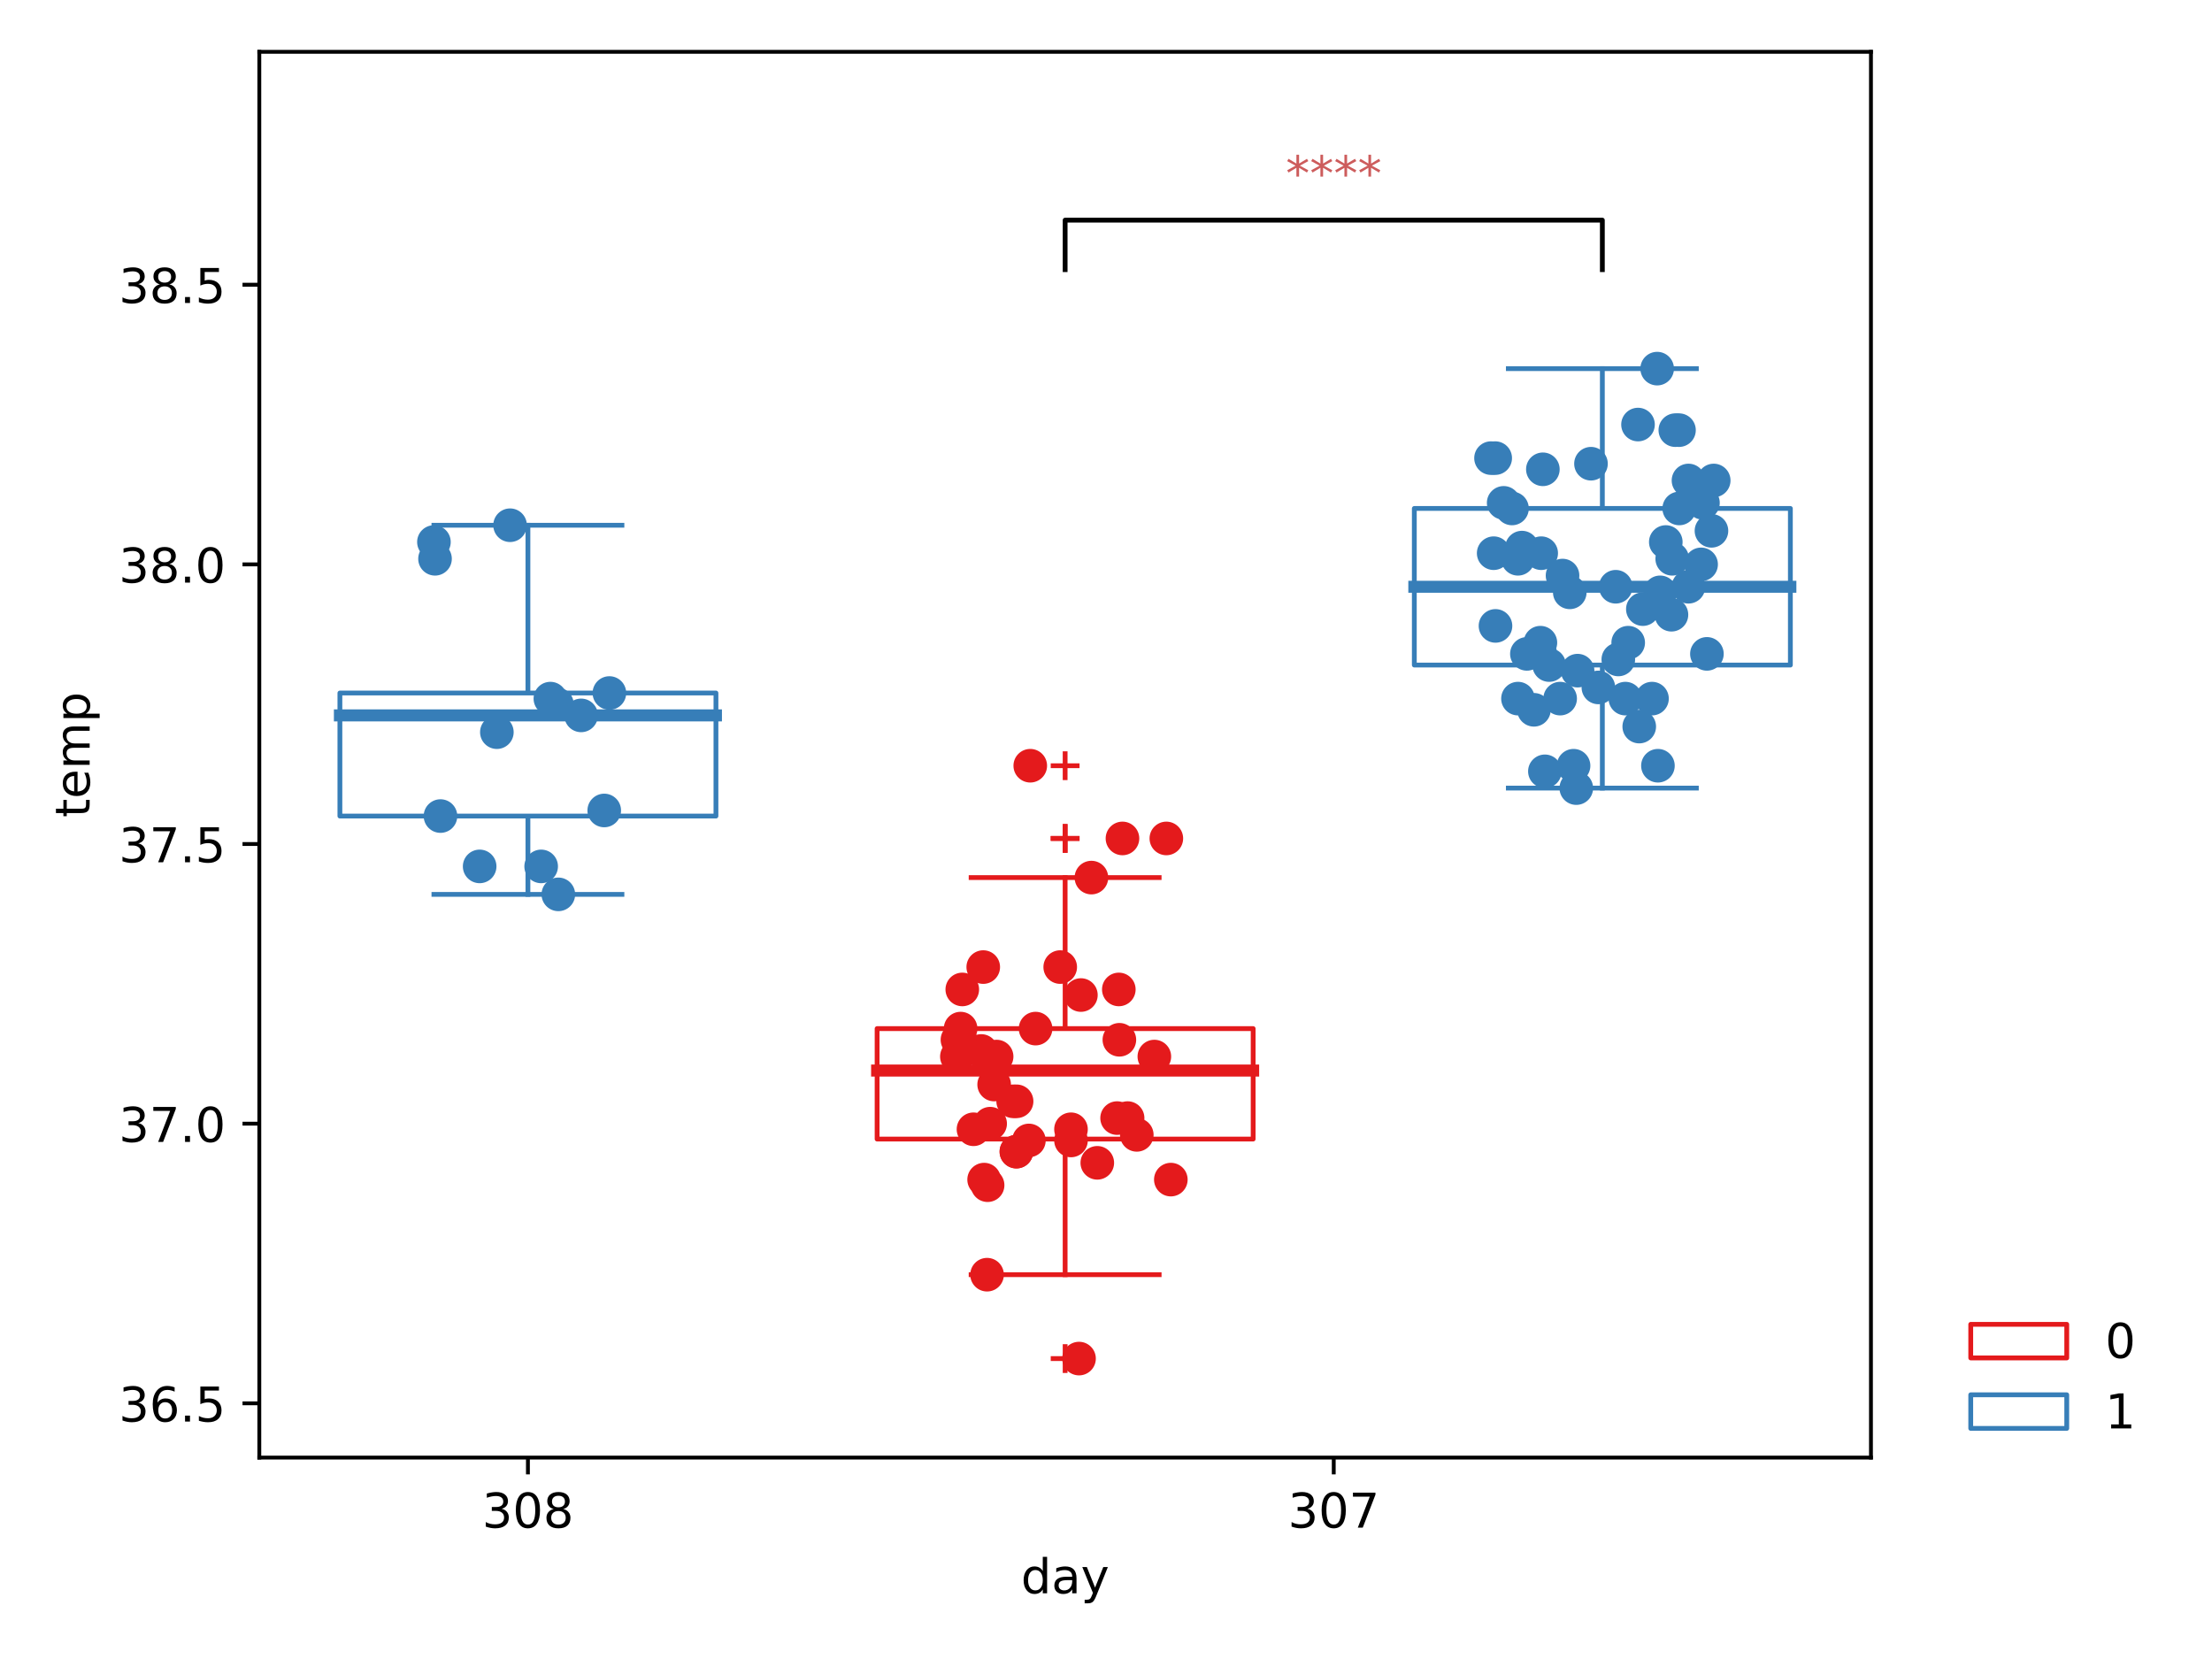 <?xml version="1.0" encoding="utf-8" standalone="no"?>
<!DOCTYPE svg PUBLIC "-//W3C//DTD SVG 1.1//EN"
  "http://www.w3.org/Graphics/SVG/1.1/DTD/svg11.dtd">
<!-- Created with matplotlib (https://matplotlib.org/) -->
<svg height="345.6pt" version="1.1" viewBox="0 0 460.8 345.6" width="460.8pt" xmlns="http://www.w3.org/2000/svg" xmlns:xlink="http://www.w3.org/1999/xlink">
 <defs>
  <style type="text/css">
*{stroke-linecap:butt;stroke-linejoin:round;}
  </style>
 </defs>
 <g id="figure_1">
  <g id="patch_1">
   <path d="M 0 345.6 
L 460.8 345.6 
L 460.8 0 
L 0 0 
z
" style="fill:#ffffff;"/>
  </g>
  <g id="axes_1">
   <g id="patch_2">
    <path d="M 54.02 303.64 
L 389.754 303.64 
L 389.754 10.8 
L 54.02 10.8 
z
" style="fill:#ffffff;"/>
   </g>
   <g id="matplotlib.axis_1">
    <g id="xtick_1">
     <g id="line2d_1">
      <defs>
       <path d="M 0 0 
L 0 3.5 
" id="m53eaf269b1" style="stroke:#000000;stroke-width:0.8;"/>
      </defs>
      <g>
       <use style="stroke:#000000;stroke-width:0.8;" x="109.976" xlink:href="#m53eaf269b1" y="303.64"/>
      </g>
     </g>
     <g id="text_1">
      <!-- 308 -->
      <defs>
       <path d="M 40.578 39.312 
Q 47.656 37.797 51.625 33 
Q 55.609 28.219 55.609 21.188 
Q 55.609 10.406 48.188 4.484 
Q 40.766 -1.422 27.094 -1.422 
Q 22.516 -1.422 17.656 -0.516 
Q 12.797 0.391 7.625 2.203 
L 7.625 11.719 
Q 11.719 9.328 16.594 8.109 
Q 21.484 6.891 26.812 6.891 
Q 36.078 6.891 40.938 10.547 
Q 45.797 14.203 45.797 21.188 
Q 45.797 27.641 41.281 31.266 
Q 36.766 34.906 28.719 34.906 
L 20.219 34.906 
L 20.219 43.016 
L 29.109 43.016 
Q 36.375 43.016 40.234 45.922 
Q 44.094 48.828 44.094 54.297 
Q 44.094 59.906 40.109 62.906 
Q 36.141 65.922 28.719 65.922 
Q 24.656 65.922 20.016 65.031 
Q 15.375 64.156 9.812 62.312 
L 9.812 71.094 
Q 15.438 72.656 20.344 73.438 
Q 25.25 74.219 29.594 74.219 
Q 40.828 74.219 47.359 69.109 
Q 53.906 64.016 53.906 55.328 
Q 53.906 49.266 50.438 45.094 
Q 46.969 40.922 40.578 39.312 
z
" id="DejaVuSans-51"/>
       <path d="M 31.781 66.406 
Q 24.172 66.406 20.328 58.906 
Q 16.5 51.422 16.5 36.375 
Q 16.5 21.391 20.328 13.891 
Q 24.172 6.391 31.781 6.391 
Q 39.453 6.391 43.281 13.891 
Q 47.125 21.391 47.125 36.375 
Q 47.125 51.422 43.281 58.906 
Q 39.453 66.406 31.781 66.406 
z
M 31.781 74.219 
Q 44.047 74.219 50.516 64.516 
Q 56.984 54.828 56.984 36.375 
Q 56.984 17.969 50.516 8.266 
Q 44.047 -1.422 31.781 -1.422 
Q 19.531 -1.422 13.062 8.266 
Q 6.594 17.969 6.594 36.375 
Q 6.594 54.828 13.062 64.516 
Q 19.531 74.219 31.781 74.219 
z
" id="DejaVuSans-48"/>
       <path d="M 31.781 34.625 
Q 24.75 34.625 20.719 30.859 
Q 16.703 27.094 16.703 20.516 
Q 16.703 13.922 20.719 10.156 
Q 24.75 6.391 31.781 6.391 
Q 38.812 6.391 42.859 10.172 
Q 46.922 13.969 46.922 20.516 
Q 46.922 27.094 42.891 30.859 
Q 38.875 34.625 31.781 34.625 
z
M 21.922 38.812 
Q 15.578 40.375 12.031 44.719 
Q 8.5 49.078 8.5 55.328 
Q 8.5 64.062 14.719 69.141 
Q 20.953 74.219 31.781 74.219 
Q 42.672 74.219 48.875 69.141 
Q 55.078 64.062 55.078 55.328 
Q 55.078 49.078 51.531 44.719 
Q 48 40.375 41.703 38.812 
Q 48.828 37.156 52.797 32.312 
Q 56.781 27.484 56.781 20.516 
Q 56.781 9.906 50.312 4.234 
Q 43.844 -1.422 31.781 -1.422 
Q 19.734 -1.422 13.25 4.234 
Q 6.781 9.906 6.781 20.516 
Q 6.781 27.484 10.781 32.312 
Q 14.797 37.156 21.922 38.812 
z
M 18.312 54.391 
Q 18.312 48.734 21.844 45.562 
Q 25.391 42.391 31.781 42.391 
Q 38.141 42.391 41.719 45.562 
Q 45.312 48.734 45.312 54.391 
Q 45.312 60.062 41.719 63.234 
Q 38.141 66.406 31.781 66.406 
Q 25.391 66.406 21.844 63.234 
Q 18.312 60.062 18.312 54.391 
z
" id="DejaVuSans-56"/>
      </defs>
      <g transform="translate(100.432 318.238)scale(0.1 -0.1)">
       <use xlink:href="#DejaVuSans-51"/>
       <use x="63.623" xlink:href="#DejaVuSans-48"/>
       <use x="127.246" xlink:href="#DejaVuSans-56"/>
      </g>
     </g>
    </g>
    <g id="xtick_2">
     <g id="line2d_2">
      <g>
       <use style="stroke:#000000;stroke-width:0.8;" x="277.843" xlink:href="#m53eaf269b1" y="303.64"/>
      </g>
     </g>
     <g id="text_2">
      <!-- 307 -->
      <defs>
       <path d="M 8.203 72.906 
L 55.078 72.906 
L 55.078 68.703 
L 28.609 0 
L 18.312 0 
L 43.219 64.594 
L 8.203 64.594 
z
" id="DejaVuSans-55"/>
      </defs>
      <g transform="translate(268.299 318.238)scale(0.1 -0.1)">
       <use xlink:href="#DejaVuSans-51"/>
       <use x="63.623" xlink:href="#DejaVuSans-48"/>
       <use x="127.246" xlink:href="#DejaVuSans-55"/>
      </g>
     </g>
    </g>
    <g id="text_3">
     <!-- day -->
     <defs>
      <path d="M 45.406 46.391 
L 45.406 75.984 
L 54.391 75.984 
L 54.391 0 
L 45.406 0 
L 45.406 8.203 
Q 42.578 3.328 38.25 0.953 
Q 33.938 -1.422 27.875 -1.422 
Q 17.969 -1.422 11.734 6.484 
Q 5.516 14.406 5.516 27.297 
Q 5.516 40.188 11.734 48.094 
Q 17.969 56 27.875 56 
Q 33.938 56 38.25 53.625 
Q 42.578 51.266 45.406 46.391 
z
M 14.797 27.297 
Q 14.797 17.391 18.875 11.75 
Q 22.953 6.109 30.078 6.109 
Q 37.203 6.109 41.297 11.75 
Q 45.406 17.391 45.406 27.297 
Q 45.406 37.203 41.297 42.844 
Q 37.203 48.484 30.078 48.484 
Q 22.953 48.484 18.875 42.844 
Q 14.797 37.203 14.797 27.297 
z
" id="DejaVuSans-100"/>
      <path d="M 34.281 27.484 
Q 23.391 27.484 19.188 25 
Q 14.984 22.516 14.984 16.5 
Q 14.984 11.719 18.141 8.906 
Q 21.297 6.109 26.703 6.109 
Q 34.188 6.109 38.703 11.406 
Q 43.219 16.703 43.219 25.484 
L 43.219 27.484 
z
M 52.203 31.203 
L 52.203 0 
L 43.219 0 
L 43.219 8.297 
Q 40.141 3.328 35.547 0.953 
Q 30.953 -1.422 24.312 -1.422 
Q 15.922 -1.422 10.953 3.297 
Q 6 8.016 6 15.922 
Q 6 25.141 12.172 29.828 
Q 18.359 34.516 30.609 34.516 
L 43.219 34.516 
L 43.219 35.406 
Q 43.219 41.609 39.141 45 
Q 35.062 48.391 27.688 48.391 
Q 23 48.391 18.547 47.266 
Q 14.109 46.141 10.016 43.891 
L 10.016 52.203 
Q 14.938 54.109 19.578 55.047 
Q 24.219 56 28.609 56 
Q 40.484 56 46.344 49.844 
Q 52.203 43.703 52.203 31.203 
z
" id="DejaVuSans-97"/>
      <path d="M 32.172 -5.078 
Q 28.375 -14.844 24.75 -17.812 
Q 21.141 -20.797 15.094 -20.797 
L 7.906 -20.797 
L 7.906 -13.281 
L 13.188 -13.281 
Q 16.891 -13.281 18.938 -11.516 
Q 21 -9.766 23.484 -3.219 
L 25.094 0.875 
L 2.984 54.688 
L 12.5 54.688 
L 29.594 11.922 
L 46.688 54.688 
L 56.203 54.688 
z
" id="DejaVuSans-121"/>
     </defs>
     <g transform="translate(212.689 331.917)scale(0.1 -0.1)">
      <use xlink:href="#DejaVuSans-100"/>
      <use x="63.477" xlink:href="#DejaVuSans-97"/>
      <use x="124.756" xlink:href="#DejaVuSans-121"/>
     </g>
    </g>
   </g>
   <g id="matplotlib.axis_2">
    <g id="ytick_1">
     <g id="line2d_3">
      <defs>
       <path d="M 0 0 
L -3.5 0 
" id="m0fb957db01" style="stroke:#000000;stroke-width:0.8;"/>
      </defs>
      <g>
       <use style="stroke:#000000;stroke-width:0.8;" x="54.02" xlink:href="#m0fb957db01" y="292.338"/>
      </g>
     </g>
     <g id="text_4">
      <!-- 36.5 -->
      <defs>
       <path d="M 33.016 40.375 
Q 26.375 40.375 22.484 35.828 
Q 18.609 31.297 18.609 23.391 
Q 18.609 15.531 22.484 10.953 
Q 26.375 6.391 33.016 6.391 
Q 39.656 6.391 43.531 10.953 
Q 47.406 15.531 47.406 23.391 
Q 47.406 31.297 43.531 35.828 
Q 39.656 40.375 33.016 40.375 
z
M 52.594 71.297 
L 52.594 62.312 
Q 48.875 64.062 45.094 64.984 
Q 41.312 65.922 37.594 65.922 
Q 27.828 65.922 22.672 59.328 
Q 17.531 52.734 16.797 39.406 
Q 19.672 43.656 24.016 45.922 
Q 28.375 48.188 33.594 48.188 
Q 44.578 48.188 50.953 41.516 
Q 57.328 34.859 57.328 23.391 
Q 57.328 12.156 50.688 5.359 
Q 44.047 -1.422 33.016 -1.422 
Q 20.359 -1.422 13.672 8.266 
Q 6.984 17.969 6.984 36.375 
Q 6.984 53.656 15.188 63.938 
Q 23.391 74.219 37.203 74.219 
Q 40.922 74.219 44.703 73.484 
Q 48.484 72.75 52.594 71.297 
z
" id="DejaVuSans-54"/>
       <path d="M 10.688 12.406 
L 21 12.406 
L 21 0 
L 10.688 0 
z
" id="DejaVuSans-46"/>
       <path d="M 10.797 72.906 
L 49.516 72.906 
L 49.516 64.594 
L 19.828 64.594 
L 19.828 46.734 
Q 21.969 47.469 24.109 47.828 
Q 26.266 48.188 28.422 48.188 
Q 40.625 48.188 47.75 41.5 
Q 54.891 34.812 54.891 23.391 
Q 54.891 11.625 47.562 5.094 
Q 40.234 -1.422 26.906 -1.422 
Q 22.312 -1.422 17.547 -0.641 
Q 12.797 0.141 7.719 1.703 
L 7.719 11.625 
Q 12.109 9.234 16.797 8.062 
Q 21.484 6.891 26.703 6.891 
Q 35.156 6.891 40.078 11.328 
Q 45.016 15.766 45.016 23.391 
Q 45.016 31 40.078 35.438 
Q 35.156 39.891 26.703 39.891 
Q 22.75 39.891 18.812 39.016 
Q 14.891 38.141 10.797 36.281 
z
" id="DejaVuSans-53"/>
      </defs>
      <g transform="translate(24.754 296.138)scale(0.1 -0.1)">
       <use xlink:href="#DejaVuSans-51"/>
       <use x="63.623" xlink:href="#DejaVuSans-54"/>
       <use x="127.246" xlink:href="#DejaVuSans-46"/>
       <use x="159.033" xlink:href="#DejaVuSans-53"/>
      </g>
     </g>
    </g>
    <g id="ytick_2">
     <g id="line2d_4">
      <g>
       <use style="stroke:#000000;stroke-width:0.8;" x="54.02" xlink:href="#m0fb957db01" y="234.083"/>
      </g>
     </g>
     <g id="text_5">
      <!-- 37.0 -->
      <g transform="translate(24.754 237.882)scale(0.1 -0.1)">
       <use xlink:href="#DejaVuSans-51"/>
       <use x="63.623" xlink:href="#DejaVuSans-55"/>
       <use x="127.246" xlink:href="#DejaVuSans-46"/>
       <use x="159.033" xlink:href="#DejaVuSans-48"/>
      </g>
     </g>
    </g>
    <g id="ytick_3">
     <g id="line2d_5">
      <g>
       <use style="stroke:#000000;stroke-width:0.8;" x="54.02" xlink:href="#m0fb957db01" y="175.827"/>
      </g>
     </g>
     <g id="text_6">
      <!-- 37.5 -->
      <g transform="translate(24.754 179.626)scale(0.1 -0.1)">
       <use xlink:href="#DejaVuSans-51"/>
       <use x="63.623" xlink:href="#DejaVuSans-55"/>
       <use x="127.246" xlink:href="#DejaVuSans-46"/>
       <use x="159.033" xlink:href="#DejaVuSans-53"/>
      </g>
     </g>
    </g>
    <g id="ytick_4">
     <g id="line2d_6">
      <g>
       <use style="stroke:#000000;stroke-width:0.8;" x="54.02" xlink:href="#m0fb957db01" y="117.571"/>
      </g>
     </g>
     <g id="text_7">
      <!-- 38.0 -->
      <g transform="translate(24.754 121.37)scale(0.1 -0.1)">
       <use xlink:href="#DejaVuSans-51"/>
       <use x="63.623" xlink:href="#DejaVuSans-56"/>
       <use x="127.246" xlink:href="#DejaVuSans-46"/>
       <use x="159.033" xlink:href="#DejaVuSans-48"/>
      </g>
     </g>
    </g>
    <g id="ytick_5">
     <g id="line2d_7">
      <g>
       <use style="stroke:#000000;stroke-width:0.8;" x="54.02" xlink:href="#m0fb957db01" y="59.315"/>
      </g>
     </g>
     <g id="text_8">
      <!-- 38.5 -->
      <g transform="translate(24.754 63.115)scale(0.1 -0.1)">
       <use xlink:href="#DejaVuSans-51"/>
       <use x="63.623" xlink:href="#DejaVuSans-56"/>
       <use x="127.246" xlink:href="#DejaVuSans-46"/>
       <use x="159.033" xlink:href="#DejaVuSans-53"/>
      </g>
     </g>
    </g>
    <g id="text_9">
     <!-- temp -->
     <defs>
      <path d="M 18.312 70.219 
L 18.312 54.688 
L 36.812 54.688 
L 36.812 47.703 
L 18.312 47.703 
L 18.312 18.016 
Q 18.312 11.328 20.141 9.422 
Q 21.969 7.516 27.594 7.516 
L 36.812 7.516 
L 36.812 0 
L 27.594 0 
Q 17.188 0 13.234 3.875 
Q 9.281 7.766 9.281 18.016 
L 9.281 47.703 
L 2.688 47.703 
L 2.688 54.688 
L 9.281 54.688 
L 9.281 70.219 
z
" id="DejaVuSans-116"/>
      <path d="M 56.203 29.594 
L 56.203 25.203 
L 14.891 25.203 
Q 15.484 15.922 20.484 11.062 
Q 25.484 6.203 34.422 6.203 
Q 39.594 6.203 44.453 7.469 
Q 49.312 8.734 54.109 11.281 
L 54.109 2.781 
Q 49.266 0.734 44.188 -0.344 
Q 39.109 -1.422 33.891 -1.422 
Q 20.797 -1.422 13.156 6.188 
Q 5.516 13.812 5.516 26.812 
Q 5.516 40.234 12.766 48.109 
Q 20.016 56 32.328 56 
Q 43.359 56 49.781 48.891 
Q 56.203 41.797 56.203 29.594 
z
M 47.219 32.234 
Q 47.125 39.594 43.094 43.984 
Q 39.062 48.391 32.422 48.391 
Q 24.906 48.391 20.391 44.141 
Q 15.875 39.891 15.188 32.172 
z
" id="DejaVuSans-101"/>
      <path d="M 52 44.188 
Q 55.375 50.25 60.062 53.125 
Q 64.75 56 71.094 56 
Q 79.641 56 84.281 50.016 
Q 88.922 44.047 88.922 33.016 
L 88.922 0 
L 79.891 0 
L 79.891 32.719 
Q 79.891 40.578 77.094 44.375 
Q 74.312 48.188 68.609 48.188 
Q 61.625 48.188 57.562 43.547 
Q 53.516 38.922 53.516 30.906 
L 53.516 0 
L 44.484 0 
L 44.484 32.719 
Q 44.484 40.625 41.703 44.406 
Q 38.922 48.188 33.109 48.188 
Q 26.219 48.188 22.156 43.531 
Q 18.109 38.875 18.109 30.906 
L 18.109 0 
L 9.078 0 
L 9.078 54.688 
L 18.109 54.688 
L 18.109 46.188 
Q 21.188 51.219 25.484 53.609 
Q 29.781 56 35.688 56 
Q 41.656 56 45.828 52.969 
Q 50 49.953 52 44.188 
z
" id="DejaVuSans-109"/>
      <path d="M 18.109 8.203 
L 18.109 -20.797 
L 9.078 -20.797 
L 9.078 54.688 
L 18.109 54.688 
L 18.109 46.391 
Q 20.953 51.266 25.266 53.625 
Q 29.594 56 35.594 56 
Q 45.562 56 51.781 48.094 
Q 58.016 40.188 58.016 27.297 
Q 58.016 14.406 51.781 6.484 
Q 45.562 -1.422 35.594 -1.422 
Q 29.594 -1.422 25.266 0.953 
Q 20.953 3.328 18.109 8.203 
z
M 48.688 27.297 
Q 48.688 37.203 44.609 42.844 
Q 40.531 48.484 33.406 48.484 
Q 26.266 48.484 22.188 42.844 
Q 18.109 37.203 18.109 27.297 
Q 18.109 17.391 22.188 11.75 
Q 26.266 6.109 33.406 6.109 
Q 40.531 6.109 44.609 11.75 
Q 48.688 17.391 48.688 27.297 
z
" id="DejaVuSans-112"/>
     </defs>
     <g transform="translate(18.675 170.301)rotate(-90)scale(0.1 -0.1)">
      <use xlink:href="#DejaVuSans-116"/>
      <use x="39.209" xlink:href="#DejaVuSans-101"/>
      <use x="100.732" xlink:href="#DejaVuSans-109"/>
      <use x="198.145" xlink:href="#DejaVuSans-112"/>
     </g>
    </g>
   </g>
   <g id="line2d_8">
    <path clip-path="url(#pb3ccd10e54)" d="M 109.976 170.001 
L 109.976 186.313 
" style="fill:none;stroke:#377eb8;stroke-linecap:square;"/>
   </g>
   <g id="line2d_9">
    <path clip-path="url(#pb3ccd10e54)" d="M 109.976 144.369 
L 109.976 109.415 
" style="fill:none;stroke:#377eb8;stroke-linecap:square;"/>
   </g>
   <g id="line2d_10">
    <path clip-path="url(#pb3ccd10e54)" d="M 90.391 186.313 
L 129.56 186.313 
" style="fill:none;stroke:#377eb8;stroke-linecap:square;"/>
   </g>
   <g id="line2d_11">
    <path clip-path="url(#pb3ccd10e54)" d="M 90.391 109.415 
L 129.56 109.415 
" style="fill:none;stroke:#377eb8;stroke-linecap:square;"/>
   </g>
   <g id="line2d_12"/>
   <g id="line2d_13">
    <path clip-path="url(#pb3ccd10e54)" d="M 221.887 237.287 
L 221.887 265.541 
" style="fill:none;stroke:#e41a1c;stroke-linecap:square;"/>
   </g>
   <g id="line2d_14">
    <path clip-path="url(#pb3ccd10e54)" d="M 221.887 214.276 
L 221.887 182.818 
" style="fill:none;stroke:#e41a1c;stroke-linecap:square;"/>
   </g>
   <g id="line2d_15">
    <path clip-path="url(#pb3ccd10e54)" d="M 202.303 265.541 
L 241.471 265.541 
" style="fill:none;stroke:#e41a1c;stroke-linecap:square;"/>
   </g>
   <g id="line2d_16">
    <path clip-path="url(#pb3ccd10e54)" d="M 202.303 182.818 
L 241.471 182.818 
" style="fill:none;stroke:#e41a1c;stroke-linecap:square;"/>
   </g>
   <g id="line2d_17">
    <defs>
     <path d="M -3 0 
L 3 0 
M 0 3 
L 0 -3 
" id="m1a08968776" style="stroke:#e41a1c;"/>
    </defs>
    <g clip-path="url(#pb3ccd10e54)">
     <use style="fill-opacity:0;stroke:#e41a1c;" x="221.887" xlink:href="#m1a08968776" y="283.017"/>
     <use style="fill-opacity:0;stroke:#e41a1c;" x="221.887" xlink:href="#m1a08968776" y="174.662"/>
     <use style="fill-opacity:0;stroke:#e41a1c;" x="221.887" xlink:href="#m1a08968776" y="159.515"/>
     <use style="fill-opacity:0;stroke:#e41a1c;" x="221.887" xlink:href="#m1a08968776" y="174.662"/>
    </g>
   </g>
   <g id="line2d_18">
    <path clip-path="url(#pb3ccd10e54)" d="M 333.798 138.543 
L 333.798 164.176 
" style="fill:none;stroke:#377eb8;stroke-linecap:square;"/>
   </g>
   <g id="line2d_19">
    <path clip-path="url(#pb3ccd10e54)" d="M 333.798 105.92 
L 333.798 76.792 
" style="fill:none;stroke:#377eb8;stroke-linecap:square;"/>
   </g>
   <g id="line2d_20">
    <path clip-path="url(#pb3ccd10e54)" d="M 314.214 164.176 
L 353.383 164.176 
" style="fill:none;stroke:#377eb8;stroke-linecap:square;"/>
   </g>
   <g id="line2d_21">
    <path clip-path="url(#pb3ccd10e54)" d="M 314.214 76.792 
L 353.383 76.792 
" style="fill:none;stroke:#377eb8;stroke-linecap:square;"/>
   </g>
   <g id="line2d_22"/>
   <g id="line2d_23">
    <path clip-path="url(#pb3ccd10e54)" d="M 221.887 56.17 
L 221.887 45.858 
L 333.798 45.858 
L 333.798 56.17 
" style="fill:none;stroke:#000000;stroke-linecap:square;"/>
   </g>
   <g id="patch_3">
    <path clip-path="url(#pb3ccd10e54)" d="M 70.807 170.001 
L 149.145 170.001 
L 149.145 144.369 
L 70.807 144.369 
L 70.807 170.001 
z
" style="fill:#ffffff;stroke:#377eb8;stroke-linejoin:miter;"/>
   </g>
   <g id="patch_4">
    <path clip-path="url(#pb3ccd10e54)" d="M 182.718 237.287 
L 261.056 237.287 
L 261.056 214.276 
L 182.718 214.276 
L 182.718 237.287 
z
" style="fill:#ffffff;stroke:#e41a1c;stroke-linejoin:miter;"/>
   </g>
   <g id="patch_5">
    <path clip-path="url(#pb3ccd10e54)" d="M 294.629 138.543 
L 372.967 138.543 
L 372.967 105.92 
L 294.629 105.92 
L 294.629 138.543 
z
" style="fill:#ffffff;stroke:#377eb8;stroke-linejoin:miter;"/>
   </g>
   <g id="line2d_24">
    <path clip-path="url(#pb3ccd10e54)" d="M 70.807 149.029 
L 149.145 149.029 
" style="fill:none;stroke:#377eb8;stroke-linecap:square;stroke-width:2.5;"/>
   </g>
   <g id="line2d_25">
    <path clip-path="url(#pb3ccd10e54)" d="M 182.718 223.014 
L 261.056 223.014 
" style="fill:none;stroke:#e41a1c;stroke-linecap:square;stroke-width:2.5;"/>
   </g>
   <g id="line2d_26">
    <path clip-path="url(#pb3ccd10e54)" d="M 294.629 122.232 
L 372.967 122.232 
" style="fill:none;stroke:#377eb8;stroke-linecap:square;stroke-width:2.5;"/>
   </g>
   <g id="patch_6">
    <path d="M 54.02 303.64 
L 54.02 10.8 
" style="fill:none;stroke:#000000;stroke-linecap:square;stroke-linejoin:miter;stroke-width:0.8;"/>
   </g>
   <g id="patch_7">
    <path d="M 389.754 303.64 
L 389.754 10.8 
" style="fill:none;stroke:#000000;stroke-linecap:square;stroke-linejoin:miter;stroke-width:0.8;"/>
   </g>
   <g id="patch_8">
    <path d="M 54.02 303.64 
L 389.754 303.64 
" style="fill:none;stroke:#000000;stroke-linecap:square;stroke-linejoin:miter;stroke-width:0.8;"/>
   </g>
   <g id="patch_9">
    <path d="M 54.02 10.8 
L 389.754 10.8 
" style="fill:none;stroke:#000000;stroke-linecap:square;stroke-linejoin:miter;stroke-width:0.8;"/>
   </g>
   <g id="PathCollection_1">
    <defs>
     <path d="M 0 3 
C 0.796 3 1.559 2.684 2.121 2.121 
C 2.684 1.559 3 0.796 3 0 
C 3 -0.796 2.684 -1.559 2.121 -2.121 
C 1.559 -2.684 0.796 -3 0 -3 
C -0.796 -3 -1.559 -2.684 -2.121 -2.121 
C -2.684 -1.559 -3 -0.796 -3 0 
C -3 0.796 -2.684 1.559 -2.121 2.121 
C -1.559 2.684 -0.796 3 0 3 
z
" id="mc38c23d57c" style="stroke:#377eb8;"/>
    </defs>
    <g clip-path="url(#pb3ccd10e54)">
     <use style="fill:#377eb8;stroke:#377eb8;" x="103.506" xlink:href="#mc38c23d57c" y="152.525"/>
     <use style="fill:#377eb8;stroke:#377eb8;" x="112.734" xlink:href="#mc38c23d57c" y="180.487"/>
     <use style="fill:#377eb8;stroke:#377eb8;" x="116.314" xlink:href="#mc38c23d57c" y="186.313"/>
     <use style="fill:#377eb8;stroke:#377eb8;" x="99.921" xlink:href="#mc38c23d57c" y="180.487"/>
     <use style="fill:#377eb8;stroke:#377eb8;" x="125.874" xlink:href="#mc38c23d57c" y="168.836"/>
     <use style="fill:#377eb8;stroke:#377eb8;" x="91.761" xlink:href="#mc38c23d57c" y="170.001"/>
     <use style="fill:#377eb8;stroke:#377eb8;" x="116.015" xlink:href="#mc38c23d57c" y="146.699"/>
     <use style="fill:#377eb8;stroke:#377eb8;" x="114.654" xlink:href="#mc38c23d57c" y="145.534"/>
     <use style="fill:#377eb8;stroke:#377eb8;" x="121.058" xlink:href="#mc38c23d57c" y="149.029"/>
     <use style="fill:#377eb8;stroke:#377eb8;" x="126.949" xlink:href="#mc38c23d57c" y="144.369"/>
     <use style="fill:#377eb8;stroke:#377eb8;" x="90.623" xlink:href="#mc38c23d57c" y="116.406"/>
     <use style="fill:#377eb8;stroke:#377eb8;" x="90.395" xlink:href="#mc38c23d57c" y="112.911"/>
     <use style="fill:#377eb8;stroke:#377eb8;" x="106.257" xlink:href="#mc38c23d57c" y="109.415"/>
    </g>
   </g>
   <g id="PathCollection_2">
    <defs>
     <path d="M 0 3 
C 0.796 3 1.559 2.684 2.121 2.121 
C 2.684 1.559 3 0.796 3 0 
C 3 -0.796 2.684 -1.559 2.121 -2.121 
C 1.559 -2.684 0.796 -3 0 -3 
C -0.796 -3 -1.559 -2.684 -2.121 -2.121 
C -2.684 -1.559 -3 -0.796 -3 0 
C -3 0.796 -2.684 1.559 -2.121 2.121 
C -1.559 2.684 -0.796 3 0 3 
z
" id="m8422403471" style="stroke:#e41a1c;"/>
    </defs>
    <g clip-path="url(#pb3ccd10e54)">
     <use style="fill:#e41a1c;stroke:#e41a1c;" x="224.782" xlink:href="#m8422403471" y="283.017"/>
     <use style="fill:#e41a1c;stroke:#e41a1c;" x="205.624" xlink:href="#m8422403471" y="265.541"/>
     <use style="fill:#e41a1c;stroke:#e41a1c;" x="228.586" xlink:href="#m8422403471" y="242.238"/>
     <use style="fill:#e41a1c;stroke:#e41a1c;" x="233.186" xlink:href="#m8422403471" y="216.606"/>
     <use style="fill:#e41a1c;stroke:#e41a1c;" x="225.171" xlink:href="#m8422403471" y="207.285"/>
     <use style="fill:#e41a1c;stroke:#e41a1c;" x="233.071" xlink:href="#m8422403471" y="206.12"/>
     <use style="fill:#e41a1c;stroke:#e41a1c;" x="200.462" xlink:href="#m8422403471" y="206.12"/>
     <use style="fill:#e41a1c;stroke:#e41a1c;" x="205.012" xlink:href="#m8422403471" y="245.734"/>
     <use style="fill:#e41a1c;stroke:#e41a1c;" x="211.742" xlink:href="#m8422403471" y="239.908"/>
     <use style="fill:#e41a1c;stroke:#e41a1c;" x="205.737" xlink:href="#m8422403471" y="246.899"/>
     <use style="fill:#e41a1c;stroke:#e41a1c;" x="211.723" xlink:href="#m8422403471" y="239.908"/>
     <use style="fill:#e41a1c;stroke:#e41a1c;" x="206.266" xlink:href="#m8422403471" y="234.083"/>
     <use style="fill:#e41a1c;stroke:#e41a1c;" x="243.907" xlink:href="#m8422403471" y="245.734"/>
     <use style="fill:#e41a1c;stroke:#e41a1c;" x="223.107" xlink:href="#m8422403471" y="235.248"/>
     <use style="fill:#e41a1c;stroke:#e41a1c;" x="202.794" xlink:href="#m8422403471" y="235.248"/>
     <use style="fill:#e41a1c;stroke:#e41a1c;" x="232.713" xlink:href="#m8422403471" y="232.918"/>
     <use style="fill:#e41a1c;stroke:#e41a1c;" x="211.061" xlink:href="#m8422403471" y="229.422"/>
     <use style="fill:#e41a1c;stroke:#e41a1c;" x="211.775" xlink:href="#m8422403471" y="229.422"/>
     <use style="fill:#e41a1c;stroke:#e41a1c;" x="200.675" xlink:href="#m8422403471" y="217.771"/>
     <use style="fill:#e41a1c;stroke:#e41a1c;" x="207.1" xlink:href="#m8422403471" y="225.927"/>
     <use style="fill:#e41a1c;stroke:#e41a1c;" x="236.814" xlink:href="#m8422403471" y="236.413"/>
     <use style="fill:#e41a1c;stroke:#e41a1c;" x="234.902" xlink:href="#m8422403471" y="232.918"/>
     <use style="fill:#e41a1c;stroke:#e41a1c;" x="223.108" xlink:href="#m8422403471" y="237.578"/>
     <use style="fill:#e41a1c;stroke:#e41a1c;" x="214.339" xlink:href="#m8422403471" y="237.578"/>
     <use style="fill:#e41a1c;stroke:#e41a1c;" x="207.615" xlink:href="#m8422403471" y="220.101"/>
     <use style="fill:#e41a1c;stroke:#e41a1c;" x="204.408" xlink:href="#m8422403471" y="218.936"/>
     <use style="fill:#e41a1c;stroke:#e41a1c;" x="199.985" xlink:href="#m8422403471" y="217.771"/>
     <use style="fill:#e41a1c;stroke:#e41a1c;" x="199.455" xlink:href="#m8422403471" y="216.606"/>
     <use style="fill:#e41a1c;stroke:#e41a1c;" x="200.112" xlink:href="#m8422403471" y="214.276"/>
     <use style="fill:#e41a1c;stroke:#e41a1c;" x="199.337" xlink:href="#m8422403471" y="220.101"/>
     <use style="fill:#e41a1c;stroke:#e41a1c;" x="240.472" xlink:href="#m8422403471" y="220.101"/>
     <use style="fill:#e41a1c;stroke:#e41a1c;" x="215.73" xlink:href="#m8422403471" y="214.276"/>
     <use style="fill:#e41a1c;stroke:#e41a1c;" x="204.828" xlink:href="#m8422403471" y="201.459"/>
     <use style="fill:#e41a1c;stroke:#e41a1c;" x="220.863" xlink:href="#m8422403471" y="201.459"/>
     <use style="fill:#e41a1c;stroke:#e41a1c;" x="227.361" xlink:href="#m8422403471" y="182.818"/>
     <use style="fill:#e41a1c;stroke:#e41a1c;" x="233.83" xlink:href="#m8422403471" y="174.662"/>
     <use style="fill:#e41a1c;stroke:#e41a1c;" x="214.623" xlink:href="#m8422403471" y="159.515"/>
     <use style="fill:#e41a1c;stroke:#e41a1c;" x="242.971" xlink:href="#m8422403471" y="174.662"/>
    </g>
   </g>
   <g id="PathCollection_3">
    <g clip-path="url(#pb3ccd10e54)">
     <use style="fill:#377eb8;stroke:#377eb8;" x="325.506" xlink:href="#mc38c23d57c" y="119.901"/>
     <use style="fill:#377eb8;stroke:#377eb8;" x="321.06" xlink:href="#mc38c23d57c" y="115.241"/>
     <use style="fill:#377eb8;stroke:#377eb8;" x="354.372" xlink:href="#mc38c23d57c" y="117.571"/>
     <use style="fill:#377eb8;stroke:#377eb8;" x="349.002" xlink:href="#mc38c23d57c" y="89.608"/>
     <use style="fill:#377eb8;stroke:#377eb8;" x="314.976" xlink:href="#mc38c23d57c" y="105.92"/>
     <use style="fill:#377eb8;stroke:#377eb8;" x="349.765" xlink:href="#mc38c23d57c" y="89.608"/>
     <use style="fill:#377eb8;stroke:#377eb8;" x="313.243" xlink:href="#mc38c23d57c" y="104.755"/>
     <use style="fill:#377eb8;stroke:#377eb8;" x="311.16" xlink:href="#mc38c23d57c" y="115.241"/>
     <use style="fill:#377eb8;stroke:#377eb8;" x="354.758" xlink:href="#mc38c23d57c" y="104.755"/>
     <use style="fill:#377eb8;stroke:#377eb8;" x="348.355" xlink:href="#mc38c23d57c" y="116.406"/>
     <use style="fill:#377eb8;stroke:#377eb8;" x="348.195" xlink:href="#mc38c23d57c" y="128.057"/>
     <use style="fill:#377eb8;stroke:#377eb8;" x="336.583" xlink:href="#mc38c23d57c" y="122.232"/>
     <use style="fill:#377eb8;stroke:#377eb8;" x="317.049" xlink:href="#mc38c23d57c" y="114.076"/>
     <use style="fill:#377eb8;stroke:#377eb8;" x="321.408" xlink:href="#mc38c23d57c" y="97.764"/>
     <use style="fill:#377eb8;stroke:#377eb8;" x="310.607" xlink:href="#mc38c23d57c" y="95.434"/>
     <use style="fill:#377eb8;stroke:#377eb8;" x="331.432" xlink:href="#mc38c23d57c" y="96.599"/>
     <use style="fill:#377eb8;stroke:#377eb8;" x="351.743" xlink:href="#mc38c23d57c" y="100.094"/>
     <use style="fill:#377eb8;stroke:#377eb8;" x="347.016" xlink:href="#mc38c23d57c" y="112.911"/>
     <use style="fill:#377eb8;stroke:#377eb8;" x="351.74" xlink:href="#mc38c23d57c" y="122.232"/>
     <use style="fill:#377eb8;stroke:#377eb8;" x="355.581" xlink:href="#mc38c23d57c" y="136.213"/>
     <use style="fill:#377eb8;stroke:#377eb8;" x="337.123" xlink:href="#mc38c23d57c" y="137.378"/>
     <use style="fill:#377eb8;stroke:#377eb8;" x="318.08" xlink:href="#mc38c23d57c" y="136.213"/>
     <use style="fill:#377eb8;stroke:#377eb8;" x="319.548" xlink:href="#mc38c23d57c" y="147.864"/>
     <use style="fill:#377eb8;stroke:#377eb8;" x="316.223" xlink:href="#mc38c23d57c" y="145.534"/>
     <use style="fill:#377eb8;stroke:#377eb8;" x="325.006" xlink:href="#mc38c23d57c" y="145.534"/>
     <use style="fill:#377eb8;stroke:#377eb8;" x="345.378" xlink:href="#mc38c23d57c" y="159.515"/>
     <use style="fill:#377eb8;stroke:#377eb8;" x="321.829" xlink:href="#mc38c23d57c" y="160.68"/>
     <use style="fill:#377eb8;stroke:#377eb8;" x="356.529" xlink:href="#mc38c23d57c" y="110.58"/>
     <use style="fill:#377eb8;stroke:#377eb8;" x="311.479" xlink:href="#mc38c23d57c" y="95.434"/>
     <use style="fill:#377eb8;stroke:#377eb8;" x="345.218" xlink:href="#mc38c23d57c" y="76.792"/>
     <use style="fill:#377eb8;stroke:#377eb8;" x="341.228" xlink:href="#mc38c23d57c" y="88.443"/>
     <use style="fill:#377eb8;stroke:#377eb8;" x="339.184" xlink:href="#mc38c23d57c" y="133.883"/>
     <use style="fill:#377eb8;stroke:#377eb8;" x="345.833" xlink:href="#mc38c23d57c" y="123.397"/>
     <use style="fill:#377eb8;stroke:#377eb8;" x="327.013" xlink:href="#mc38c23d57c" y="123.397"/>
     <use style="fill:#377eb8;stroke:#377eb8;" x="338.592" xlink:href="#mc38c23d57c" y="145.534"/>
     <use style="fill:#377eb8;stroke:#377eb8;" x="328.371" xlink:href="#mc38c23d57c" y="164.176"/>
     <use style="fill:#377eb8;stroke:#377eb8;" x="311.538" xlink:href="#mc38c23d57c" y="130.387"/>
     <use style="fill:#377eb8;stroke:#377eb8;" x="320.892" xlink:href="#mc38c23d57c" y="133.883"/>
     <use style="fill:#377eb8;stroke:#377eb8;" x="341.484" xlink:href="#mc38c23d57c" y="151.359"/>
     <use style="fill:#377eb8;stroke:#377eb8;" x="332.973" xlink:href="#mc38c23d57c" y="143.204"/>
     <use style="fill:#377eb8;stroke:#377eb8;" x="322.715" xlink:href="#mc38c23d57c" y="138.543"/>
     <use style="fill:#377eb8;stroke:#377eb8;" x="344.141" xlink:href="#mc38c23d57c" y="145.534"/>
     <use style="fill:#377eb8;stroke:#377eb8;" x="328.64" xlink:href="#mc38c23d57c" y="139.708"/>
     <use style="fill:#377eb8;stroke:#377eb8;" x="320.877" xlink:href="#mc38c23d57c" y="136.213"/>
     <use style="fill:#377eb8;stroke:#377eb8;" x="316.217" xlink:href="#mc38c23d57c" y="116.406"/>
     <use style="fill:#377eb8;stroke:#377eb8;" x="349.815" xlink:href="#mc38c23d57c" y="105.92"/>
     <use style="fill:#377eb8;stroke:#377eb8;" x="356.999" xlink:href="#mc38c23d57c" y="100.094"/>
     <use style="fill:#377eb8;stroke:#377eb8;" x="342.236" xlink:href="#mc38c23d57c" y="126.892"/>
     <use style="fill:#377eb8;stroke:#377eb8;" x="327.802" xlink:href="#mc38c23d57c" y="159.515"/>
    </g>
   </g>
   <g id="text_10">
    <!-- **** -->
    <defs>
     <path d="M 47.016 60.891 
L 29.5 51.422 
L 47.016 41.891 
L 44.188 37.109 
L 27.781 47.016 
L 27.781 28.609 
L 22.219 28.609 
L 22.219 47.016 
L 5.812 37.109 
L 2.984 41.891 
L 20.516 51.422 
L 2.984 60.891 
L 5.812 65.719 
L 22.219 55.812 
L 22.219 74.219 
L 27.781 74.219 
L 27.781 55.812 
L 44.188 65.719 
z
" id="DejaVuSans-42"/>
    </defs>
    <g style="fill:#cd5c5c;" transform="translate(267.843 39.654)scale(0.1 -0.1)">
     <use xlink:href="#DejaVuSans-42"/>
     <use x="50" xlink:href="#DejaVuSans-42"/>
     <use x="100" xlink:href="#DejaVuSans-42"/>
     <use x="150" xlink:href="#DejaVuSans-42"/>
    </g>
   </g>
   <g id="legend_1">
    <g id="patch_10">
     <path d="M 410.541 282.882 
L 430.541 282.882 
L 430.541 275.882 
L 410.541 275.882 
z
" style="fill:#ffffff;stroke:#e41a1c;stroke-linejoin:miter;"/>
    </g>
    <g id="text_11">
     <!-- 0 -->
     <g transform="translate(438.541 282.882)scale(0.1 -0.1)">
      <use xlink:href="#DejaVuSans-48"/>
     </g>
    </g>
    <g id="patch_11">
     <path d="M 410.541 297.56 
L 430.541 297.56 
L 430.541 290.56 
L 410.541 290.56 
z
" style="fill:#ffffff;stroke:#377eb8;stroke-linejoin:miter;"/>
    </g>
    <g id="text_12">
     <!-- 1 -->
     <defs>
      <path d="M 12.406 8.297 
L 28.516 8.297 
L 28.516 63.922 
L 10.984 60.406 
L 10.984 69.391 
L 28.422 72.906 
L 38.281 72.906 
L 38.281 8.297 
L 54.391 8.297 
L 54.391 0 
L 12.406 0 
z
" id="DejaVuSans-49"/>
     </defs>
     <g transform="translate(438.541 297.56)scale(0.1 -0.1)">
      <use xlink:href="#DejaVuSans-49"/>
     </g>
    </g>
   </g>
  </g>
 </g>
 <defs>
  <clipPath id="pb3ccd10e54">
   <rect height="292.84" width="335.734" x="54.02" y="10.8"/>
  </clipPath>
 </defs>
</svg>
